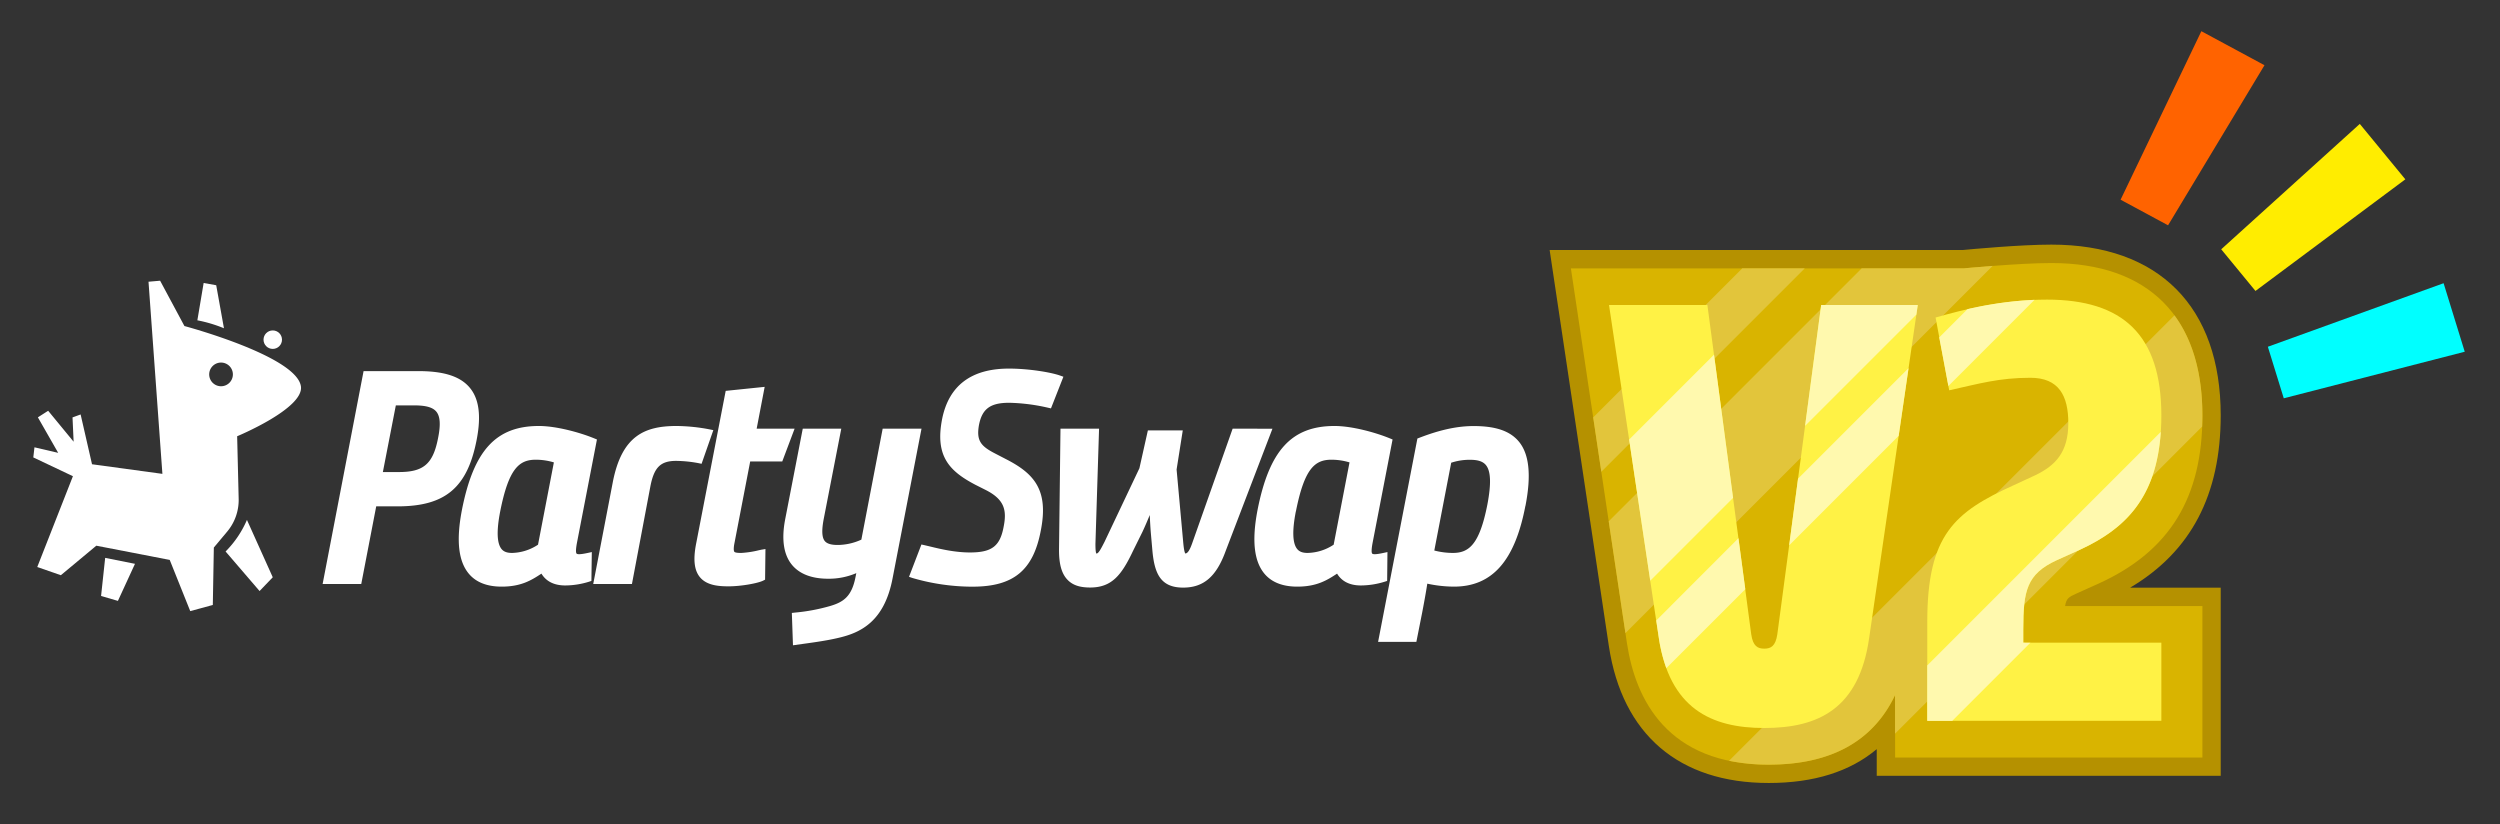 <svg id="Layer_1" data-name="Layer 1" xmlns="http://www.w3.org/2000/svg" viewBox="0 0 1440 474.73"><rect x="0" y="0" width="1440" height="474.73" fill="#333333" stroke="none"/><defs><style>.cls-1{fill:#ffed00;}.cls-2{fill:#ff6300;}.cls-3{fill:aqua;}.cls-4{fill:#b59100;}.cls-5{fill:#d9b400;}.cls-6{fill:#e2c53b;}.cls-7{fill:#fff245;}.cls-8{fill:#fff9ae;}.cls-9{fill:#fff;}</style></defs><polygon class="cls-1" points="1299.15 167.59 1279.42 143.59 1359.24 71.37 1385.47 103.29 1299.15 167.59"/><polygon class="cls-2" points="1248.8 129.78 1221.46 115.03 1267.98 17.97 1304.34 37.57 1248.8 129.78"/><polygon class="cls-3" points="1306.28 199.73 1315.45 229.42 1419.69 202.6 1407.51 163.13 1306.28 199.73"/><path class="cls-4" d="M1018.77,451c-51.67,0-84.36-28-92.06-78.81L892.59,144h238.06c4.35-.42,33.11-3.1,50.94-3.1,62,0,97.54,35.84,97.54,98.33,0,45.83-17.1,78.45-52.18,99.28h52.18V446.87H1081V431.5C1065.62,444.45,1044.81,451,1018.77,451Z"/><path class="cls-5" d="M1018.77,440.44c-58.72,0-76.8-38-81.63-69.84l-32.3-216h226.31s31.82-3.09,50.44-3.09c56.1,0,87,31.17,87,87.77,0,47.27-18.76,77.93-59,96.49L1195.76,342c-4,1.83-5.59,2.59-6.26,7.09h79.08v87.23h-177V400.39C1078.92,427,1054.56,440.44,1018.77,440.44Z"/><path class="cls-6" d="M1252.48,181.64,995.92,438.2a111.31,111.31,0,0,0,22.85,2.24c35.79,0,60.15-13.46,72.77-40.05v22.22l176.9-176.91c.08-2.12.14-4.26.14-6.45C1268.58,215.37,1263.06,196,1252.48,181.64Z"/><path class="cls-6" d="M1147.78,153.15c-9.49.73-16.63,1.42-16.63,1.42h-58.82L926.62,300.27l9.63,64.4Z"/><polygon class="cls-6" points="922.36 271.75 1039.54 154.57 1033.05 154.57 1004.48 154.57 1003.54 154.57 917.68 240.43 922.36 271.75"/><path class="cls-7" d="M1049,175.67h55.64l-28,191.77c-5.8,40.89-29.35,51.89-60.42,51.89-30.72,0-54.61-11.34-60.76-51.89L926.79,175.67h56.66l25.26,189.71c1,6.87,3.76,8.24,7.51,8.24s6.49-1.37,7.51-8.24Zm61.11,182.49c0-50.17,15.7-63.23,49.83-78.7l12.63-5.84c11.27-5.5,18.78-13.06,18.78-29.9,0-15.81-5.46-26.12-21.85-26.12-18.09,0-29.69,3.44-46.76,7.22l-7.85-41.93c15.7-4.47,38.23-10.31,64.17-10.31,43.69,0,65.88,20.28,65.88,66.67,0,44.34-18.43,64.27-46.76,77.33l-13.66,6.18c-17.07,7.91-19.11,17.53-19.11,39.52v7.91h79.53v45H1110.1Z"/><path class="cls-8" d="M1001.35,310,954,357.41l1.5,10a89.36,89.36,0,0,0,4.32,17.43l45.47-45.46Z"/><path class="cls-8" d="M1165.4,370.19v-7.91c0-22,2-31.61,19.11-39.52l13.66-6.18c26.21-12.09,43.94-30.07,46.44-67.81L1110.1,383.28v31.93h14.41l45-45Z"/><polygon class="cls-8" points="1035.67 275.7 1030.56 314.11 1093.63 251.03 1099.32 212.06 1035.67 275.7"/><polygon class="cls-8" points="950.54 334.49 998.25 286.78 987.27 204.3 938.38 253.18 950.54 334.49"/><path class="cls-8" d="M1117,194.35l5.26,28,49.64-49.65a212.1,212.1,0,0,0-38.66,5.38Z"/><polygon class="cls-8" points="1039.72 245.31 1103.83 181.21 1104.63 175.68 1048.99 175.68 1039.72 245.31"/><path class="cls-9" d="M113.68,184.5,117.3,163l7.24,1.3L129,189.08A79.5,79.5,0,0,0,113.68,184.5Z"/><path class="cls-9" d="M142.24,299.47a58.46,58.46,0,0,1-12.3,18.19l19.57,22.78,7.6-7.93Z"/><polygon class="cls-9" points="77.75 324.76 60.58 321.33 58.22 343.28 67.92 346.11 77.75 324.76"/><circle class="cls-9" cx="157.11" cy="195.65" r="5.32"/><path class="cls-9" d="M173.32,222.48c-2.7-17.49-67.09-34.68-67.09-34.68l-14-26.11-6.69.58,8,110.67L53,267.41l-6.56-28.68-4.67,1.7.64,14L27.74,236.6l-5.92,3.79,11.69,20.45-13.66-3.19-.67,5.82L42,274.29,21.46,326.6l13.59,4.72,20.43-17,42.28,8.19L109.58,352l13-3.54.59-33.08,7.7-9.19a28.37,28.37,0,0,0,6.61-18.64l-.88-36.27S175.3,235.24,173.32,222.48Zm-46,0a6.82,6.82,0,1,1,6.82-6.82A6.82,6.82,0,0,1,127.27,222.48Z"/><path class="cls-9" d="M612.52,217l-7.16,18.23-1.72-.39A109.07,109.07,0,0,0,581.29,232c-10.86,0-15.58,3.47-17.4,12.79-1.6,9.08,1.07,12.21,9.39,16.48l5.92,3.07c16.36,8.32,24.94,17.73,20.32,41.16-4.31,23-15.71,32.43-39.34,32.43a124,124,0,0,1-34.59-5l-2-.68,7.15-18.62,1.72.38,3.31.78c5.63,1.37,14.12,3.43,22.93,3.43,12.65,0,17.37-3.64,19.43-15,1.77-9.05.66-15.37-10.23-20.92l-6.07-3.06c-15.28-8-23.3-16.71-19.16-37.93,3.9-19.28,16.85-29,38.49-29,11.24,0,24,2.09,29.41,4ZM710,246.9l-23.12,65.5c-1.84,5.39-3.09,6.34-4.15,6.42-.28-.4-.74-1.69-1.14-5.78l-3.87-42.59,3.55-22.52h-20.1l-4.87,21.78L636.2,312.12c-1.91,3.75-3.43,6.71-4.58,6.71h-.12c-.35-.49-.53-2.37-.53-5.53l2.09-66.39H610.84L610,316.27c-.09,8.61,1.49,14.26,5,17.8,2.93,3,7,4.34,12.94,4.34,12.43,0,18.06-7.09,24.64-21L658,306.46c1.51-3.18,3-6.75,4.27-9.81.13,3.2.33,6.92.61,10.3l.84,9.51c1.14,13.55,4.5,22,17.76,22,11.83,0,19.18-6.35,24.55-21.21l26.9-70.3Zm87.56,88.17a46.7,46.7,0,0,1-13.66,2.15c-6.4,0-11-2.29-13.74-6.81-5.66,3.72-11.61,7.49-22.91,7.49-8.47,0-14.87-2.53-19-7.53-5.95-7.19-7.24-19.1-3.95-36.4,6.75-34.52,19.62-48.6,44.41-48.6,10,0,23.49,3.7,31.86,7.13l1.55.64-11.46,59.29c-.89,4.66-.63,6.08-.25,6.45s1.53.66,6.25-.35l2.51-.54L799,334.61Zm-51.16-40.48c-2.17,11.1-1.91,18.39.79,21.66,1.25,1.53,3.15,2.24,6,2.24a28.21,28.21,0,0,0,15-4.75l9.13-47.4a36.64,36.64,0,0,0-10.31-1.55C757.5,264.79,751.38,269.54,746.44,294.59Zm132.23-3.24c-6.06,31.76-19.15,46.55-41.2,46.55a74.37,74.37,0,0,1-15.31-1.71c-.41,2.67-1.27,7.95-2.93,16.54l-3.37,17H793.78l22.64-117.14,1.06-.4c11.93-4.62,21.88-6.78,31.31-6.78,12.76,0,21,2.84,26.07,8.94C880.85,261.57,882.1,273.69,878.67,291.35ZM826.16,317.1a43,43,0,0,0,10.64,1.39c9.16,0,15.36-4.57,19.94-27.93,2.27-12,2-19.24-.89-22.72-1.73-2.08-4.61-3-9.09-3a33.93,33.93,0,0,0-10.87,1.69Zm-551.56-64c-5.3,27.75-18.08,38.56-45.58,38.56H216.7l-8.62,44.72H185.83l23.59-122.62H241c14.79,0,24.22,3.06,29.65,9.64C275.93,229.77,277.22,239.49,274.6,253.09ZM220.53,271.9h9.33c14.15,0,19.61-4.76,22.47-19.59,1.55-7.65,1.23-12.47-1-15.19-2.05-2.5-6-3.62-12.87-3.62H228Zm117.83,46.63,2.52-.54-.23,16.62-1.38.46a46.7,46.7,0,0,1-13.66,2.15c-6.39,0-11-2.29-13.74-6.81-5.65,3.72-11.6,7.49-22.9,7.49-8.48,0-14.88-2.53-19-7.53-5.95-7.19-7.25-19.1-3.95-36.4,6.75-34.52,19.61-48.6,44.41-48.6,9.95,0,23.48,3.7,31.85,7.13l1.56.64-11.47,59.29c-.89,4.66-.62,6.08-.24,6.45S333.65,319.54,338.36,318.53Zm-50.25-23.94c-2.17,11.1-1.9,18.39.79,21.66,1.26,1.53,3.16,2.24,6,2.24a28.18,28.18,0,0,0,15-4.75l9.13-47.4a36.56,36.56,0,0,0-10.3-1.55C299.17,264.79,293.06,269.54,288.11,294.59Zm116-27.44,6.77-19.39-2.3-.47a105.26,105.26,0,0,0-18.82-1.92c-18.34,0-31.61,5.52-36.81,32.45L341.7,336.37H364l10.62-56.24c2.14-11,5.89-14.66,14.87-14.66a72.85,72.85,0,0,1,12.92,1.32Zm28-1.34h18.47l7.12-18.91H435.84l4.61-24.07L418,225.14l-17,87.86c-1.82,9.27-1.14,15.45,2.15,19.45,3.82,4.65,10.44,5.28,16.42,5.28,7.47,0,17.05-1.79,20-3.28l1.12-.56.21-17.65-2.42.4-1.29.28a55.47,55.47,0,0,1-10.19,1.57c-1,0-3.44,0-4-.65-.21-.25-.63-1.18-.07-4.39Zm76.31-18.91-12.28,63.93a33.18,33.18,0,0,1-13.71,3.07c-3.69,0-6.09-.74-7.34-2.24-1.69-2.05-1.89-6.13-.61-12.83l10.1-51.93H462.39l-10.12,52.17h0c-2.23,11.61-.91,20.45,3.9,26.28,4.37,5.28,11.4,8,20.92,8a40.39,40.39,0,0,0,16.14-3.22l-.43,2.14c-2.14,11.13-6.79,14.48-14.57,16.77A107.66,107.66,0,0,1,458,352.84l-1.9.21.65,18.64,5.93-.83c7.28-1,14.16-2,20.15-3.43,12.78-2.93,26.5-9.3,31.28-34.25l16.68-86.28Z"/></svg>